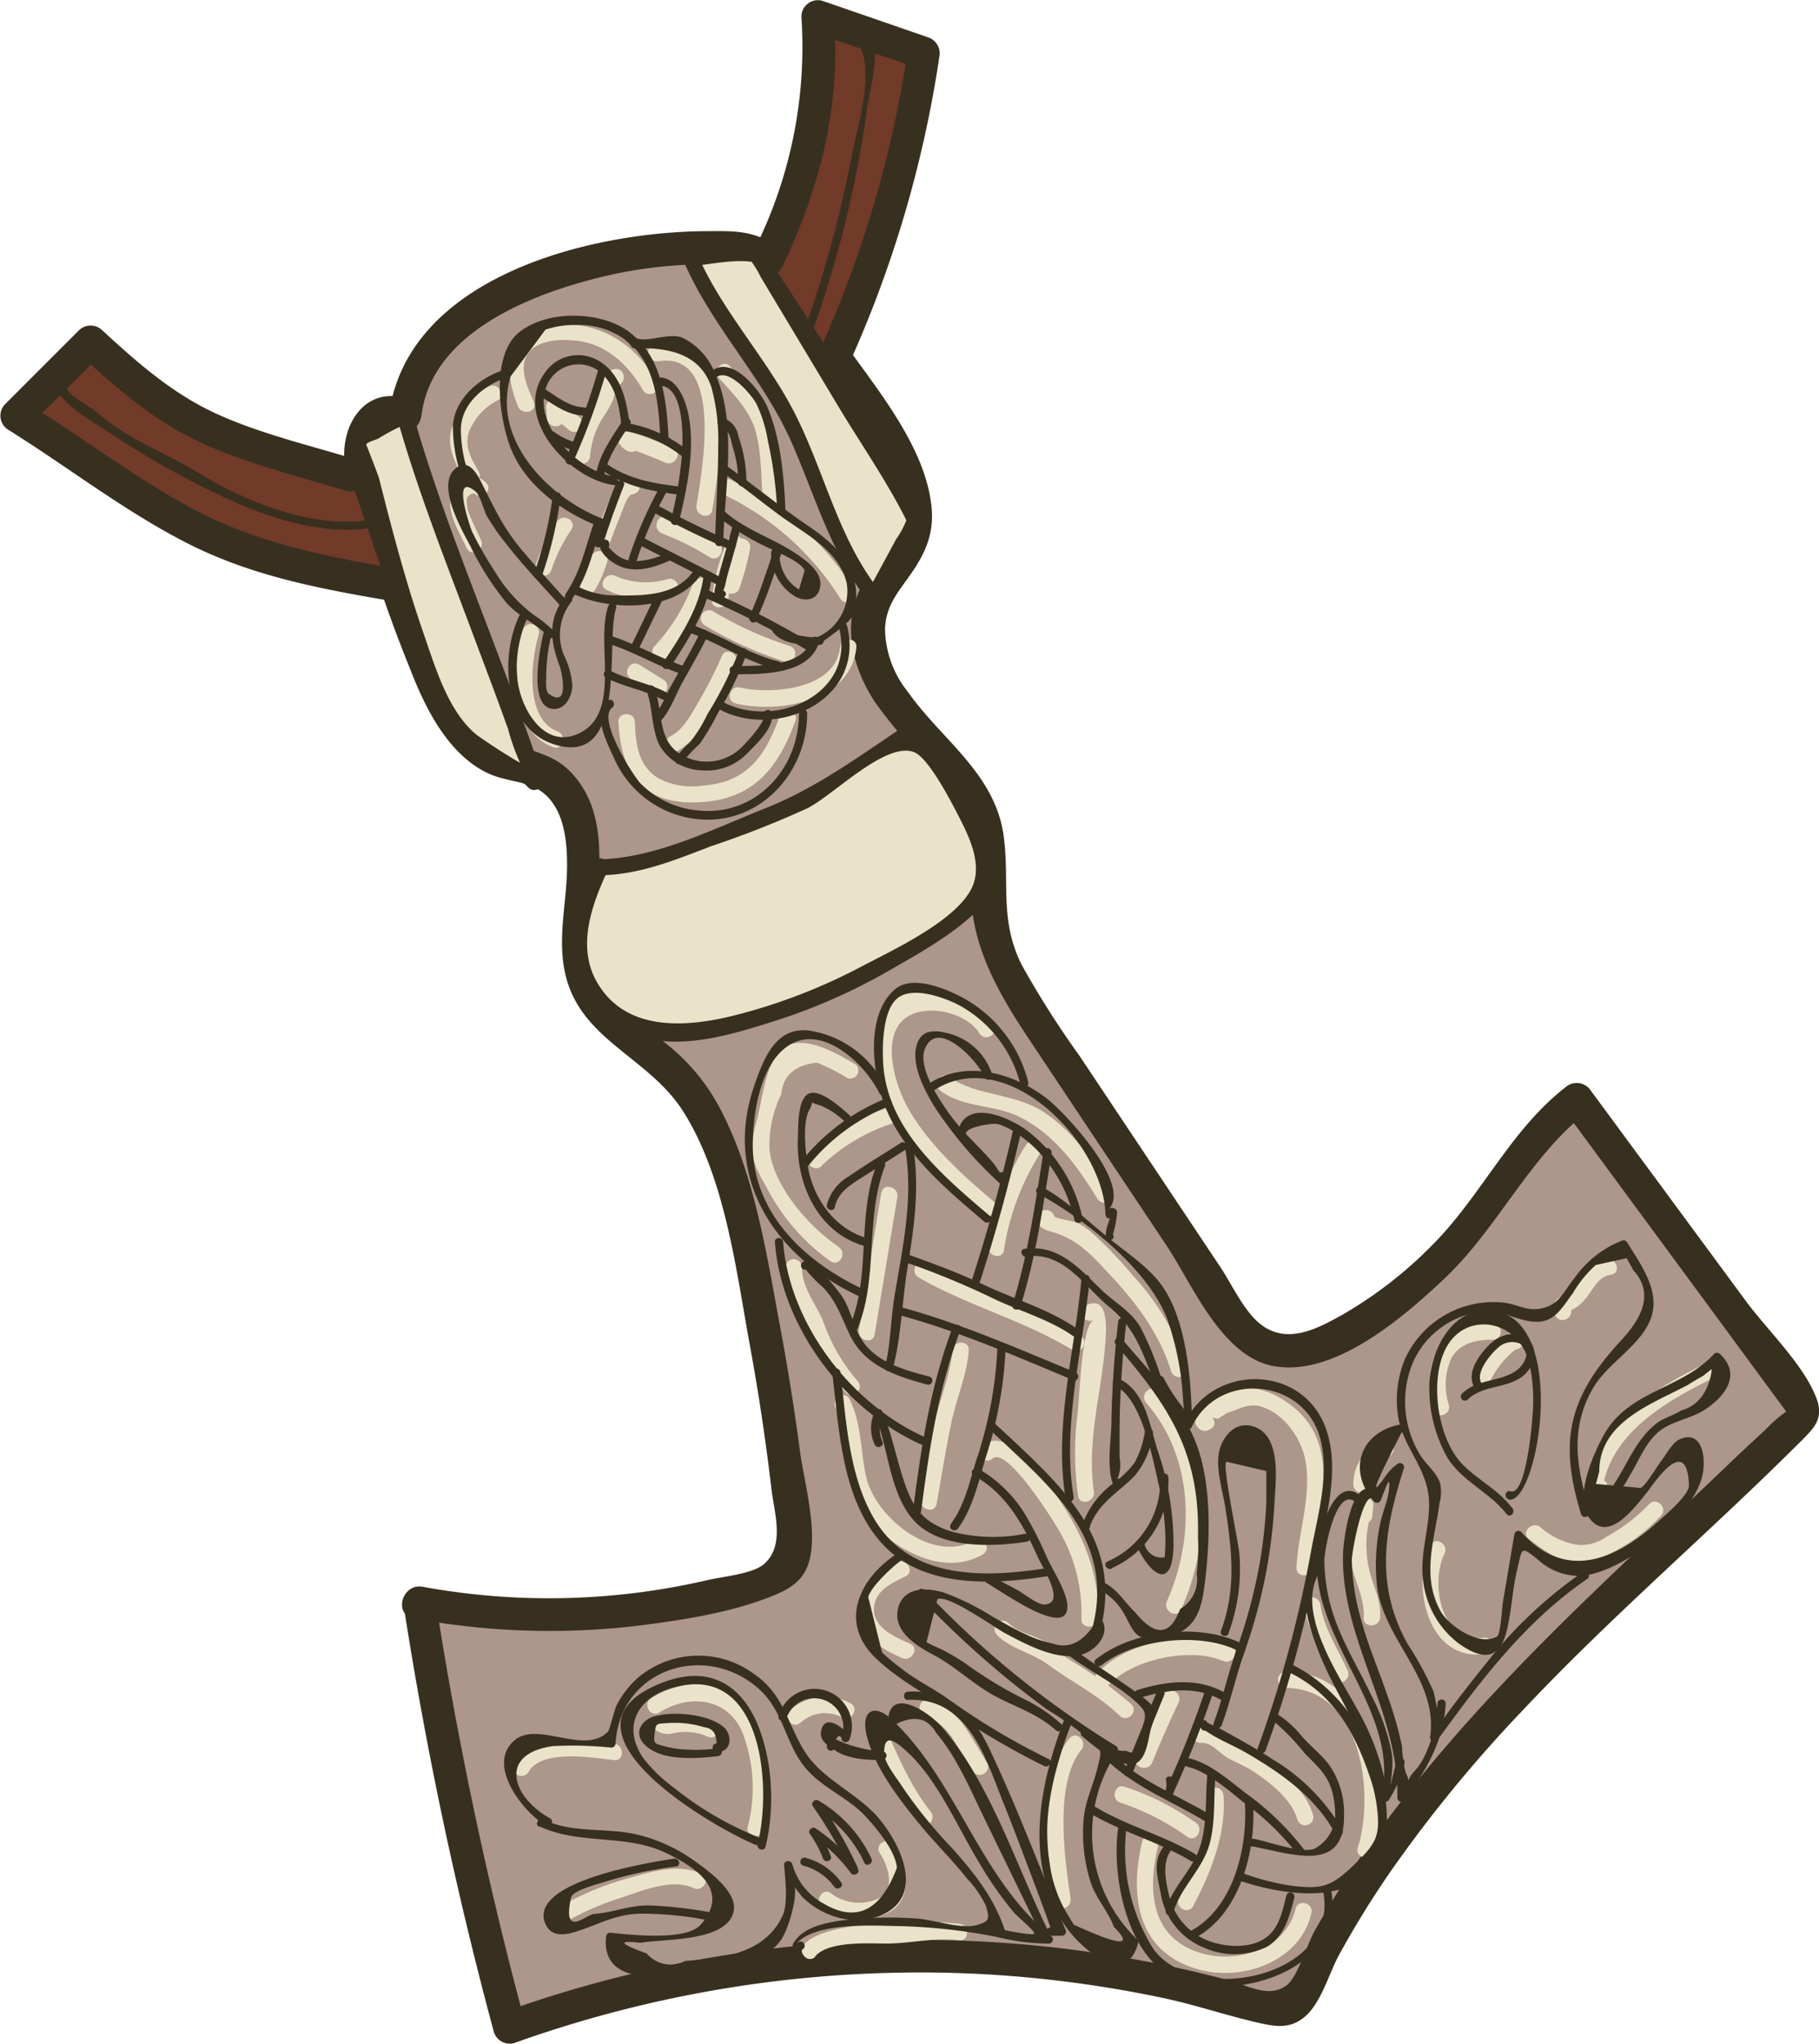 <svg xmlns="http://www.w3.org/2000/svg" viewBox="0 0 194.84 218.83"><defs><style>.cls-1{fill:#ad968a;}.cls-2{fill:#38301f;}.cls-3{fill:#eae3ca;}.cls-4{fill:#723a29;}</style></defs><title>silver</title><g id="Layer_2" data-name="Layer 2"><g id="thors_hammer" data-name="thors hammer"><path class="cls-1" d="M45,171.78a408.34,408.34,0,0,0,9.6,45.27,128.73,128.73,0,0,1,81-2.11,2.48,2.48,0,0,0,3.79-1.5c11.61-24.67,33.76-42.36,53.33-61.36a1.54,1.54,0,0,0,.59-1,1.6,1.6,0,0,0-.39-.88l-24-32.54c-4.19,3-6.74,7.67-9.83,11.78a49.3,49.3,0,0,1-15.13,13.25c-2.76,1.56-6.24,2.84-9,1.24a10.16,10.16,0,0,1-3.06-3.35l-20.51-30.74c-2.7-4-5.49-8.36-5.72-13.22-.11-2.36.39-4.74.07-7.08-.7-4.93-4.81-8.52-8.15-12.22s-6.22-9-4-13.45c1-2,3-3.49,3.89-5.56,1.77-4-.69-8.44-3.07-12.07L83.92,30.2a7.92,7.92,0,0,0-3-3.1,7.31,7.31,0,0,0-2.75-.52,50.23,50.23,0,0,0-22.46,4.14c-6,2.6-12,7.29-12.36,13.78-1.72-1.19-4.24.39-4.77,2.42S39.07,51,39.7,53c2.94,9.26,6.53,21.58,8.83,23.9,1.61,1.64,2.38,3.21,4.09,4.15,1.44.79,3.21.7,4.76,1.25,4.3,1.52,5.43,7.08,5.1,11.63s-1.34,9.51,1.07,13.38c1.86,3,5.31,4.52,7.93,6.87,4.43,4,6.25,10,7.66,15.8A241.75,241.75,0,0,1,85,165a3.2,3.2,0,0,1-2.69,4.18,75.54,75.54,0,0,1-37.48,2.41"/><path class="cls-2" d="M43.29,172.25a426,426,0,0,0,9.6,45.27,1.78,1.78,0,0,0,2.17,1.23,129.06,129.06,0,0,1,46.11-7.54,126.66,126.66,0,0,1,23.52,2.73c3.5.75,6.91,1.93,10.4,2.7,1.78.39,3.23.52,4.69-.73,1.76-1.5,2.58-4.66,3.68-6.66A101.54,101.54,0,0,1,149,200.3a146.94,146.94,0,0,1,14.15-17.23c9.41-10,19.88-18.92,29.6-28.61,1.55-1.54,2.63-2.54,1.84-4.69-1.33-3.62-5.31-7.38-7.61-10.51L170.42,116.8a1.81,1.81,0,0,0-2.77-.36c-5.89,4.58-9,11.63-14.24,16.87a44.93,44.93,0,0,1-9.63,7.46c-2.65,1.48-5.92,3.25-8.77,1-1.76-1.38-3.06-4.26-4.3-6.12L115.6,113a98.86,98.86,0,0,1-6.12-9.62c-2.51-4.93-1.27-9-2-14.07-1-6.59-6.69-10.17-10.26-15.27a11,11,0,0,1-2.42-6.69c.09-2.52,1.38-3.91,2.76-5.89,1.72-2.47,2.61-4.64,2.15-7.76-1-7.06-7.3-13.79-11.09-19.59-1.62-2.47-3.11-5.67-5.4-7.61s-5-1.76-7.64-1.75c-12.44.08-32,4.9-33.93,19.73l2.23-1.7c-5-1.81-7.8,3.29-6.82,7.63A153.8,153.8,0,0,0,44,71.8c1.59,4.1,4,8.89,8.12,10.92,2.67,1.31,5.36.59,7.23,3.47,1.19,1.84,1.39,4.34,1.39,6.46,0,3.58-.91,7.11-.37,10.69,1.18,7.91,8.93,9.54,12.81,15.66,4.52,7.14,5.66,17,7.16,25.15q1.39,7.59,2.29,15.26c.29,2.54,1.5,6.08-.82,8.07-1.22,1.05-4.51,1.33-6.08,1.71a75.14,75.14,0,0,1-30.46.7c-2.21-.4-3.17,3-.94,3.39a79.75,79.75,0,0,0,24.33.74c4.66-.6,9.7-1.38,14.09-3.15,2-.82,3.45-1.7,4-4,.77-3.43-.63-8.25-1.09-11.69q-.86-6.49-2.06-12.93c-1.48-7.89-2.75-16.64-6.6-23.8a21.71,21.71,0,0,0-5.79-6.82c-4.61-3.67-7.68-6-7.41-12.37.24-5.56,1.64-12.17-2.72-16.65-2.66-2.73-6.45-2.14-9.29-4.69-2.32-2.09-3.49-4.86-4.58-7.71-1.32-3.42-2.4-6.94-3.51-10.43-.62-2-1.22-3.94-1.85-5.9-.21-.67-3.48-9.39,1.07-7.73,1.2.43,2.1-.67,2.23-1.7C46.2,36.1,55.72,32,62.89,30.05a48.77,48.77,0,0,1,12.66-1.76c6.11,0,8.63,5.52,11.57,10,2.08,3.18,4.23,6.31,6.22,9.54,1.33,2.14,3.07,4.83,3,7.43s-2.06,4.35-3.41,6.39C90,66.05,91,71,93.73,75.19a57.22,57.22,0,0,0,5.71,6.73c3.34,3.78,4.69,7,4.52,12.06-.24,7.26,3.07,12.52,7,18.39q7,10.51,14,21c2.78,4.18,5.88,11.83,11.4,12.88,6.53,1.25,13.94-5.2,18.3-9.3,5.81-5.47,9.17-13.16,15.46-18l-2.76-.36,17.12,23.24,4.56,6.2,2.29,3.1a15,15,0,0,0-2.28,2c-2.84,2.58-5.58,5.28-8.38,7.9-11.86,11.11-23.81,22.29-33.34,35.53a107.27,107.27,0,0,0-6.54,10.22c-.75,1.33-1.81,4.94-3,5.8-1.9,1.38-4.15,0-6.11-.54a129.3,129.3,0,0,0-25.18-4.09,131.45,131.45,0,0,0-52.42,7.43l2.17,1.23a426.71,426.71,0,0,1-9.6-45.28c-.35-2.23-3.75-1.28-3.4.94Z"/><path class="cls-3" d="M60.14,206.05a29,29,0,0,1,6.51-2.9c2.09-.73,5.5-2.06,7.62-1,1,.49,1.91-1,.89-1.52-2.27-1.1-5.15-.32-7.47.36a31.69,31.69,0,0,0-8.43,3.57c-.94.62-.06,2.15.88,1.52Z"/><path class="cls-3" d="M56.62,189.71c1.41-2.47,6.86-1.52,9.16-1.26,1.12.13,1.11-1.63,0-1.76-3.11-.35-8.78-1.19-10.68,2.13a.88.88,0,0,0,1.52.89Z"/><path class="cls-3" d="M70.63,183.35c3.45-2.16,7.8-1.46,9.11,2.75a16.33,16.33,0,0,1,.37,9.41c-.34,1.09,1.36,1.55,1.7.47,1.18-3.75.83-10.06-1.81-13.21s-7-3-10.26-.94c-.95.6-.07,2.12.89,1.52Z"/><path class="cls-3" d="M70.08,185.1a2.18,2.18,0,0,0,2.07.47,5.89,5.89,0,0,1,3.63.36c1,.47,1.92-1.05.89-1.52a7.62,7.62,0,0,0-2.8-.75,7,7,0,0,0-1.44.07c-.22,0-.94.29-1.1.12-.81-.79-2.06.45-1.25,1.25Z"/><path class="cls-3" d="M85.77,184.43a3.86,3.86,0,0,1,4.43-.55c1,.53,1.89-1,.89-1.52a5.68,5.68,0,0,0-6.56.82c-.84.76.41,2,1.24,1.25Z"/><path class="cls-3" d="M88.11,204.22a6.6,6.6,0,0,0,7.48.29c2.25-1.6,1.47-5,.17-7-.62-.94-2.14-.06-1.52.89,1,1.53,1.76,4.19-.45,5A5,5,0,0,1,89,202.7c-.92-.67-1.8.86-.89,1.52Z"/><path class="cls-3" d="M87.35,209.43c1.44-1.65,5.86-1.34,7.59-1.34,2.64,0,5.12-.68,7.8-.36,1.12.13,1.11-1.63,0-1.76a19.78,19.78,0,0,0-4.55,0c-1.92.2-3.83-.08-5.72.13s-5.15.71-6.37,2.12c-.73.85.51,2.1,1.25,1.24Z"/><path class="cls-3" d="M94,184l-.47.37a.91.91,0,0,0-.32,1.2c.8,1.82,1.55,3.68,2.4,5.48a22.53,22.53,0,0,0,2.83,4.15c.7.89,1.93-.36,1.24-1.24-2.25-2.87-3.49-5.95-5-9.28l-.32,1.21.48-.37c.89-.68,0-2.21-.89-1.52Z"/><path class="cls-3" d="M99.09,183.78a5.61,5.61,0,0,1,3,2.44c.71,1.12,1.4,2.26,2.1,3.39.59,1,2.12.08,1.52-.89-.89-1.43-1.7-2.95-2.71-4.3a7.32,7.32,0,0,0-3.44-2.34c-1.06-.42-1.51,1.28-.47,1.7Z"/><path class="cls-3" d="M114.57,186.11c-3.55,4.37-2.38,12.47-1.6,17.62.17,1.12,1.86.64,1.7-.47-.64-4.23-1.76-12.33,1.15-15.91.71-.87-.53-2.12-1.25-1.24Z"/><path class="cls-3" d="M118.74,180.42c2.6-2.82,8.82-4.08,12.26-2.59,1,.45,1.93-1.07.89-1.52-4.3-1.86-11.15-.65-14.39,2.87-.77.83.47,2.07,1.24,1.24Z"/><path class="cls-3" d="M137.78,180.72c8.07.12,9.5,11.26,7.66,17.1-.34,1.09,1.36,1.55,1.7.47,2.22-7.08-.13-19.19-9.36-19.33a.88.88,0,0,0,0,1.76Z"/><path class="cls-3" d="M129.28,192.19c.31,3.75-1.29,7.72-3,11-.53,1,1,1.89,1.52.89,1.87-3.53,3.59-7.79,3.25-11.86-.09-1.12-1.86-1.13-1.76,0Z"/><path class="cls-3" d="M128.71,186.6c1-.06,1.91,1.07,2.69,1.55s1.94.9,2.84,1.5c1.83,1.23,4.12,3,4.74,5.2a.88.88,0,0,0,1.69-.47c-.72-2.54-2.93-4.32-5-5.84-1.4-1-3-1.68-4.43-2.69a3.64,3.64,0,0,0-2.55-1c-1.12.08-1.13,1.84,0,1.76Z"/><path class="cls-3" d="M122.35,197.14c-1.38,5.76-.6,11.83,5.94,13.7,4.78,1.37,11-.83,12.18-6,.26-1.1-1.44-1.57-1.7-.47-1,4.26-6.14,5.87-10,4.78-5.58-1.59-5.86-6.76-4.72-11.54.27-1.1-1.43-1.57-1.69-.47Z"/><path class="cls-3" d="M120,193a27,27,0,0,1,7.19,3.67c.93.66,1.81-.86.89-1.52a28.54,28.54,0,0,0-7.61-3.85c-1.08-.36-1.54,1.34-.47,1.7Z"/><path class="cls-3" d="M123.42,188.7q1.31-3.25,2.82-6.4c.49-1-1-1.91-1.52-.89-1.07,2.24-2.07,4.52-3,6.82-.42,1.05,1.28,1.51,1.7.47Z"/><path class="cls-3" d="M106.79,175.05c1.51,1.53,3.76,1.91,5.48,3.18,2.54,1.87,5.39,3.26,7.66,5.47.81.8,2.06-.45,1.24-1.24a43.79,43.79,0,0,0-6.57-4.73c-.94-.63-1.8-1.41-2.77-2-1.24-.74-2.75-.89-3.79-1.94a.88.88,0,0,0-1.25,1.24Z"/><path class="cls-3" d="M128.7,151.5l1.76.41,1-.65c1.2-.31,2.22-1.1,3.66-.65,2.54.79,4.38,3.57,4.75,6,.58,3.72-.81,7.48-1,11.21-.06,1.13,1.7,1.12,1.76,0,.3-5.55,3.21-12.52-1.78-16.9-3.41-3-7.85-3.48-10.7.82a.88.88,0,0,0,.13,1.06l.14.15a.92.92,0,0,0,1.07.14l.15-.08c1-.48.13-2-.89-1.52Z"/><path class="cls-3" d="M147,162.32l.1-1.11c.09-1-1.43-1.12-1.73-.23a13.08,13.08,0,0,0-.72,5.85c.24,2.18,1.57,4.16,1.42,6.35-.08,1.13,1.68,1.13,1.76,0,.12-1.83-.71-3.25-1.14-5a11.56,11.56,0,0,1,.38-6.76l-1.73-.23-.1,1.11c-.09,1.12,1.67,1.12,1.76,0Z"/><path class="cls-3" d="M139.68,171.85c.37,2.76,2,5.36,3.15,7.87.47,1,2,.13,1.52-.89-1-2.16-2.59-4.61-2.91-7-.15-1.11-1.91-1.13-1.76,0Z"/><path class="cls-3" d="M148.21,154.27a4.91,4.91,0,0,0-3.25,4.67.88.88,0,0,0,1.76,0,3.1,3.1,0,0,1,2-3c1-.4.59-2.1-.47-1.7Z"/><path class="cls-3" d="M159.88,141.74c-2.2,0-4.4.5-5.69,2.43s-1.2,4.48-.69,6.74c.25,1.1,1.95.64,1.7-.47a7,7,0,0,1,.25-5c.93-1.67,2.68-2,4.43-2a.88.88,0,0,0,0-1.76Z"/><path class="cls-3" d="M162.3,144.48a.88.88,0,0,0,0-1.76.88.88,0,0,0,0,1.76Z"/><path class="cls-3" d="M161.69,142.83a11.53,11.53,0,0,0-3.52,4c-.52,1,1,1.9,1.52.89a9.74,9.74,0,0,1,2.89-3.42c.91-.66,0-2.19-.89-1.52Z"/><path class="cls-3" d="M168.06,139.85c0,.38.13.5.33.37a2.75,2.75,0,0,0,.38-.2,2.86,2.86,0,0,0,.41-.3,6.15,6.15,0,0,0,1-1.13c.64-.88,1.17-1.94,2.35-2.1s.64-1.85-.47-1.7c-1.85.25-2.53,2-3.63,3.19-.52.59-1.39.73-1.83,1.37a1.33,1.33,0,0,0,.19,1.75c.83.76,2.07-.48,1.24-1.25Z"/><path class="cls-3" d="M153.21,165.47c-2.07,4.18-.34,12.37,5.71,11.63,1.11-.14,1.12-1.9,0-1.76-4.66.57-5.73-5.89-4.19-9,.5-1-1-1.91-1.52-.89Z"/><path class="cls-3" d="M171.57,158.45l-.54-.1.62,1.09c.85-5.84,6.46-9.19,11.33-11.63,1-.5.12-2-.89-1.52-5.27,2.64-11.22,6.38-12.14,12.68a.9.9,0,0,0,.61,1.08l.54.09c1.11.2,1.58-1.5.47-1.69Z"/><path class="cls-3" d="M163.75,164.75c1.89,1.51,4.28,3.16,6.77,2.41a18.43,18.43,0,0,0,7.39-4.88c.79-.81-.45-2.06-1.25-1.25a18.8,18.8,0,0,1-4.66,3.55,4.44,4.44,0,0,1-3.38.76,7.9,7.9,0,0,1-3.62-1.83c-.88-.7-2.13.54-1.25,1.24Z"/><path class="cls-3" d="M96.11,167.26c-2.06,1-4.29,2.55-4.26,5.11,0,2.71,2.59,4.19,4.76,5.15,1,.45,1.93-1.06.89-1.52-1.53-.68-3.84-1.62-3.89-3.63s1.94-2.9,3.39-3.59c1-.48.13-2-.89-1.52Z"/><path class="cls-3" d="M106.31,156.18c1.43-1.42,6.34,6.35,6.85,7.24a17.41,17.41,0,0,1,2.67,9.89c-.06,1.13,1.7,1.13,1.76,0,.29-5.48-2.23-10.31-5.45-14.59-1.26-1.68-4.69-6.16-7.07-3.78a.88.88,0,0,0,1.24,1.24Z"/><path class="cls-3" d="M117.14,141.32c-1.31.68-1.49,8.13-1.73,10.15a32.83,32.83,0,0,0,.07,8.69c.16,1.12,1.85.65,1.69-.46-.87-6,1.17-11.54,1.3-17.45,0-1.5-.31-3.43-2.22-2.45-1,.53-.12,2,.89,1.52Z"/><path class="cls-3" d="M122.77,150.2c5.12,5.81,5.27,14.45,2.22,21.25-.46,1,1.05,1.92,1.52.89,3.39-7.57,3.19-16.93-2.5-23.38-.75-.85-2,.4-1.24,1.24Z"/><path class="cls-3" d="M89.49,150.7c2.13,4.41.51,9.49,4.51,13.06,3,2.69,7.42,4.85,11.26,2.68a.88.88,0,0,0-.89-1.52c-4.52,2.56-10.69-2.56-11.61-6.87-.61-2.83-.46-5.56-1.75-8.24-.49-1-2-.13-1.52.89Z"/><path class="cls-3" d="M111.44,129.78l-.12.11a.89.89,0,0,0-.13,1.06c.48.85,1.24.81,2.14,1.15,2.36.89,3.71,2.4,5.37,4.18,2.93,3.12,5.5,6.44,6.76,10.58a.88.88,0,0,0,1.69-.47,26.53,26.53,0,0,0-5.82-9.84,44.24,44.24,0,0,0-4.17-4.38,8.8,8.8,0,0,0-1.68-1.22c-.51-.26-2.51-.42-2.77-.89l-.14,1.07.11-.1c.85-.76-.4-2-1.24-1.25Z"/><path class="cls-3" d="M100.33,161c.54-3,1-6.09,1.66-9.08.57-2.48,1.58-4.78,1.78-7.33.08-1.13-1.68-1.13-1.76,0-.21,2.72-1.41,5.28-1.94,7.95s-1,5.33-1.43,8c-.2,1.11,1.49,1.58,1.69.47Z"/><path class="cls-3" d="M107.53,133.84a27.25,27.25,0,0,1,3.85-10.31c.61-1-.91-1.85-1.52-.89a28.34,28.34,0,0,0-4,10.73c-.18,1.11,1.52,1.58,1.69.47Z"/><path class="cls-3" d="M100.77,116.82c2.67,1.89,5.66,1.36,8.53,2.81,3.69,1.85,6.14,5.29,8.25,8.71.59,1,2.12.08,1.52-.89-1.91-3.09-4-6.15-7.08-8.26-3.19-2.21-7.32-1.76-10.33-3.89-.93-.66-1.81.87-.89,1.52Z"/><path class="cls-3" d="M106.51,128.71c-3.45-2.92-7.18-6.27-9.37-10.29-1.15-2.11-2.39-6.14-1-8.49,1.7-2.86,7.19-1.85,8.77.7.6,1,2.12.08,1.52-.89-1.51-2.43-5.68-3.88-8.45-3.85-2.41,0-3.11,2-3.7,4.23-2.15,8.21,5.38,15.09,11,19.83.86.73,2.11-.51,1.24-1.24Z"/><path class="cls-3" d="M89.79,133.46c-3.11-2.09-6.92-6.41-7.36-10.31a12.4,12.4,0,0,1,1.26-6q.27-3,3.82-3.37a20.43,20.43,0,0,1,3.3,1.67A.88.88,0,0,0,91.7,114c-1.91-1.11-5.56-3.38-7.81-1.8-1.85,1.31-2.27,5.71-2.82,7.74-.88,3.23-.68,4.22,1,7.1a22.15,22.15,0,0,0,6.89,8c.94.63,1.82-.89.88-1.52Z"/><path class="cls-3" d="M88,124.82a19.74,19.74,0,0,1,7.53-4.52c1.07-.35.61-2-.47-1.69a21.67,21.67,0,0,0-8.3,5c-.82.78.43,2,1.24,1.24Z"/><path class="cls-3" d="M84.14,135.7c0,2.62,1.7,4.72,2.65,7.08a19.87,19.87,0,0,0,3.83,6.32c.77.84,2-.41,1.24-1.24a19.28,19.28,0,0,1-3.63-6.24c-.79-2-2.35-3.74-2.33-5.92a.88.88,0,0,0-1.76,0Z"/><path class="cls-3" d="M94.39,127.7,92,142.41c-.19,1.11,1.51,1.59,1.69.47l2.43-14.72c.18-1.1-1.52-1.58-1.7-.46Z"/><path class="cls-3" d="M98.38,136.76c5.27,3.06,11.25,4.58,16.46,7.76,1,.59,1.85-.93.88-1.52-5.2-3.18-11.18-4.7-16.45-7.76a.88.88,0,0,0-.89,1.52Z"/><path class="cls-3" d="M52.38,41.37a8.68,8.68,0,0,0-3.91,4.28c-.8,1.85.32,4.11,1.27,5.7a.88.88,0,0,0,1.52-.89c-.91-1.52-1.71-3.07-.79-4.74a6.31,6.31,0,0,1,2.79-2.83c1-.48.14-2-.88-1.52Z"/><path class="cls-3" d="M57.19,43.06c-.56-1.33-1.48-3.19-.92-4.67.83-2.2,4.27-2.15,6.06-1.82,3,.55,5.15,2.76,6.58,5.28A.88.88,0,0,0,70.43,41C68,36.64,64,34.26,58.93,34.76s-5,4.94-3.44,8.77c.43,1,2.13.58,1.7-.47Z"/><path class="cls-3" d="M60.38,44.81l-.09-1.17-1.5.62L60.9,46a.92.92,0,0,0,1.25,0,.89.89,0,0,0,0-1.25L60,43c-.53-.43-1.56-.21-1.5.63l.09,1.17c.09,1.12,1.85,1.13,1.76,0Z"/><path class="cls-3" d="M68.15,46.78l-.27-.2-1,1.29a43.56,43.56,0,0,1,4.37,1.66c1,.45,1.93-1.06.89-1.52a46.27,46.27,0,0,0-4.79-1.83.89.89,0,0,0-1,1.29,1.84,1.84,0,0,0,.91.83c1,.45,1.92-1.07.88-1.52Z"/><path class="cls-3" d="M65.74,39.54a1.72,1.72,0,0,0-1.18,1,31.41,31.41,0,0,1-1.27,2.94,10.9,10.9,0,0,0-1.84,5.34c-.06,1.13,1.7,1.13,1.76,0a9.12,9.12,0,0,1,1.6-4.46,11.36,11.36,0,0,0,.86-1.57c.09-.21.33-1.5.54-1.56,1.08-.33.62-2-.47-1.7Z"/><path class="cls-3" d="M70.52,38.67c7.15-1.09,4.62,12.06,4.08,15.45-.17,1.11,1.52,1.59,1.7.47.85-5.32,3.1-19-6.25-17.62-1.11.17-.64,1.87.47,1.7Z"/><path class="cls-3" d="M77,40.48c1.63,1.77,3.41,3.57,4,5.92s.54,5.14.72,7.6c.09,1.12,1.85,1.13,1.76,0-.2-2.77,0-6.12-.86-8.77-.77-2.24-2.84-4.3-4.41-6-.77-.83-2,.42-1.24,1.25Z"/><path class="cls-3" d="M77.34,52.87A30,30,0,0,1,90,64.07a.88.88,0,0,0,1.52-.89A31.66,31.66,0,0,0,78.23,51.35c-1-.5-1.91,1-.89,1.52Z"/><path class="cls-3" d="M78,57.73a21,21,0,0,0-1.75,6.46c-.12,1.12,1.64,1.11,1.76,0a18.34,18.34,0,0,1,1.51-5.58c.45-1-1.06-1.92-1.52-.88Z"/><path class="cls-3" d="M70.87,57.1A28.45,28.45,0,0,1,76,59.66c1,.6,1.85-.92.89-1.52a30.62,30.62,0,0,0-5.5-2.73c-1.06-.4-1.52,1.3-.47,1.69Z"/><path class="cls-3" d="M67.72,51.17c-1.32.13-1.85,1.07-2.36,2.2-.63,1.4-1.21,2.83-1.73,4.28-.39,1.06,1.31,1.52,1.7.46s.72-1.94,1.13-2.9c.21-.48.7-2.23,1.26-2.28,1.12-.12,1.13-1.88,0-1.76Z"/><path class="cls-3" d="M59.68,55.83a18.47,18.47,0,0,0-2.32,4.74c-.35,1.07,1.35,1.54,1.7.46a17.07,17.07,0,0,1,2.14-4.32c.64-.93-.88-1.82-1.52-.88Z"/><path class="cls-3" d="M52.29,52a2.11,2.11,0,0,0-3.79.44c-.93,2.07.65,4.43,1.5,6.26.49,1,2,.13,1.52-.89-.35-.75-.72-1.5-1.05-2.27a6.3,6.3,0,0,1-.4-1.1L50,53.81c-.09-.56.17-.88.79-1A.88.88,0,0,0,52.29,52Z"/><path class="cls-3" d="M56,67.48C54.84,71.37,54.6,78.26,59.25,80c1.06.4,1.52-1.3.46-1.7-3.55-1.34-2.83-7.63-2-10.37a.88.88,0,0,0-1.7-.47Z"/><path class="cls-3" d="M64.1,61l.55-.38-1.29-1a11.25,11.25,0,0,1-1.11,2.6.88.88,0,0,0,1.52.89,13.37,13.37,0,0,0,1.28-3,.89.89,0,0,0-1.29-1l-.55.38c-.93.63-.05,2.16.89,1.52Z"/><path class="cls-3" d="M67.59,72.69l2.59,1.6c1,.6,1.85-.92.88-1.52l-2.58-1.6c-1-.6-1.85.92-.89,1.52Z"/><path class="cls-3" d="M74.21,62.47a19.27,19.27,0,0,1-4.09,6.7c-.78.83.47,2.08,1.24,1.25a21.43,21.43,0,0,0,4.55-7.49c.38-1.06-1.32-1.52-1.7-.46Z"/><path class="cls-3" d="M75.46,66.94a40.44,40.44,0,0,0,8.64,3.9c1.08.35,1.55-1.35.47-1.69a38.37,38.37,0,0,1-8.23-3.73.88.88,0,0,0-.88,1.52Z"/><path class="cls-3" d="M65,63.18a10,10,0,0,0,7,.53A.88.88,0,0,0,71.5,62a8,8,0,0,1-5.61-.35c-1-.46-1.93,1.06-.89,1.52Z"/><path class="cls-3" d="M66.24,77.26c.25,5.34,2.45,8.78,8.19,8.65,6-.13,8.82-3.35,10.77-8.73.39-1.06-1.31-1.52-1.7-.46-1.49,4.11-3.36,7-8.13,7.38a7.72,7.72,0,0,1-4.87-.79c-2.18-1.35-2.39-3.67-2.5-6,0-1.13-1.81-1.14-1.76,0Z"/><path class="cls-3" d="M78.79,75.32c4.58,1.09,12.38-.18,12.94-6,.11-1.13-1.65-1.12-1.76,0-.44,4.54-7.47,5.06-10.71,4.29-1.1-.26-1.57,1.43-.47,1.69Z"/><path class="cls-3" d="M77.31,70.27A45.64,45.64,0,0,1,75,74.84c-.83,1.39-1.73,3.27-3.2,4-1,.53-.12,2,.88,1.52a9.48,9.48,0,0,0,3.17-3.59,43.12,43.12,0,0,0,3-5.66c.45-1-1.07-1.92-1.52-.89Z"/><path class="cls-3" d="M78.64,58.3a29.13,29.13,0,0,1-1.13,4.19c-.37,1.07,1.33,1.54,1.7.47a28.92,28.92,0,0,0,1.13-4.2c.21-1.1-1.48-1.58-1.7-.46Z"/><path class="cls-4" d="M82.3,27.63c4.27-8.73,6.13-16.17,5.3-25.86L99,5.66c-1.5,11.62-4.65,21.55-9.65,32.77"/><path class="cls-2" d="M83.82,28.52c4.1-8.62,6.2-17.17,5.54-26.75l-2.23,1.7L98.49,7.36,97.26,5.2a121.05,121.05,0,0,1-9.48,32.34c-.9,2.05,2.13,3.85,3,1.78a124.34,124.34,0,0,0,9.83-33.19A1.82,1.82,0,0,0,99.42,4L88.07.08a1.77,1.77,0,0,0-2.23,1.69,48.33,48.33,0,0,1-5.06,25c-1,2,2.06,3.83,3,1.78Z"/><path class="cls-4" d="M37.41,50.82c-14.63-4.52-17-4.36-27.75-14.22L1.75,44.5c4.46,2.66,8.91,6.17,13.36,8.82A76.47,76.47,0,0,0,23.8,58c5.57,2.41,11.61,3.46,17.59,4.49"/><path class="cls-2" d="M37.88,49.12c-5-1.52-10.2-2.73-14.93-4.93-4.57-2.13-8.35-5.46-12-8.83a1.79,1.79,0,0,0-2.49,0l-7.9,7.9A1.77,1.77,0,0,0,.86,46C7.28,50,13.21,54.65,19.94,58.1s13.73,4.82,21,6.08c2.21.38,3.16-3,.93-3.4-7.53-1.3-14.81-2.8-21.59-6.5C14.12,50.92,8.59,46.65,2.64,43L3,45.75l7.91-7.9H8.41c3.91,3.56,7.94,7.1,12.76,9.38,5,2.36,10.51,3.67,15.77,5.29,2.17.66,3.1-2.73.94-3.4Z"/><path class="cls-3" d="M64.32,92.83c2.93.19,5.78-.87,8.53-1.91l9.36-3.54a40.85,40.85,0,0,0,3.86-1.62,40.65,40.65,0,0,0,4.18-2.56l7-4.68c5.3,5.73,8.36,11.24,8.49,16.48a61,61,0,0,1-34.83,16C61,107.68,60.3,101.07,64.32,92.83Z"/><path class="cls-2" d="M64.32,93.71c4.23-.06,8-1.64,11.88-3.12a104.3,104.3,0,0,0,10.32-4.07c2.82-1.44,8.32-7.13,11.37-6,1.57.61,3.93,5.2,4.77,6.82,1.19,2.32,2.78,5.49,1.24,8.09-2,3.41-8.34,6.32-11.83,8.16a60.75,60.75,0,0,1-13.42,5.13c-5.24,1.31-11.72,1.77-14.76-3.66-2.12-3.79-.48-8.24,1.19-11.84.47-1-1-1.91-1.52-.88-2.13,4.59-3.84,10.15-.5,14.62,5.1,6.83,13,4.57,20,2.33A62.66,62.66,0,0,0,95.09,104c3.24-1.87,8.42-4.65,10.65-7.8,3.65-5.14-4.64-14.65-7.89-18.27a.86.86,0,0,0-1.06-.14C92,81,87.38,84.4,82,86.53S70.3,91.86,64.32,92A.88.88,0,0,0,64.32,93.71Z"/><path class="cls-3" d="M56.93,83.36c2.49,4-10.46-27.66-13.55-38.86l-4.77,2.42c3.34,13.49,6.76,26.28,11,31.91Z"/><path class="cls-2" d="M56.17,83.8a2,2,0,0,0,.6.66.88.88,0,0,0,1.06-.13c.78-.82-.21-2.63-.49-3.44-1.25-3.7-2.69-7.34-4.06-11C50.1,61.44,46.69,53,44.23,44.27a.89.89,0,0,0-1.3-.53l-4.76,2.42a.89.89,0,0,0-.4,1c2.35,9.5,4.44,19.58,8.86,28.38,2.28,4.52,5.65,6,9.86,8.59,1,.6,1.84-.92.88-1.52a61.46,61.46,0,0,1-6.3-3.92c-3.08-2.52-4.42-7.2-5.7-10.87-1.89-5.43-3.35-11-4.76-16.57-.1-.38-1.38-3.68-1.39-3.64.11-.32,1.18-.53,1.45-.74a20.24,20.24,0,0,1,3.15-1.6l-1.29-.53c2.16,7.66,5.11,15.1,7.89,22.54,1.35,3.59,2.71,7.17,4,10.77a23.57,23.57,0,0,0,1.38,3.83c.16.28.12.85.34,1.06,0,.16.1.32.14.48.08.68.54.51,1.38-.5C57.07,82,55.54,82.85,56.17,83.8Z"/><path class="cls-3" d="M93.6,63.89c-4.63-5.39-6.48-14.54-10-20.7-3-5.3-7.4-9.87-9.66-15.56l7-.53L98.09,55.63Z"/><path class="cls-2" d="M94.22,63.27C90,57.94,88.48,51.22,85.59,45.18c-3-6.37-8.09-11.49-10.92-18l-.76,1.32c2-.15,4.39-.72,6.42-.49,1.09.13-.69-.91.17,0a11.87,11.87,0,0,1,1,1.68l8.27,13.78c2.34,3.89,5,7.73,7.07,11.75.41.79.31.95.42,0A9.5,9.5,0,0,1,96,57.71l-3.11,5.74c-.54,1,1,1.88,1.52.89C95.51,62.21,99,58,99,55.63c0-2-3-5.32-4-7l-13.21-22a.89.89,0,0,0-.76-.43l-7,.53a.9.9,0,0,0-.76,1.33c3,6.93,8.46,12.37,11.51,19.29,2.58,5.86,4.27,12.05,8.31,17.14C93.68,65.4,94.92,64.15,94.22,63.27Z"/><path class="cls-2" d="M86.48,124.94a21.29,21.29,0,0,1,8.71-6.5c.52-.22.29-1.07-.23-.85a22,22,0,0,0-9.1,6.73c-.36.43.26,1.06.62.62Z"/><path class="cls-2" d="M89.42,129.26c.33-1.71,1.93-2.56,3.27-3.42l4.24-2.71c.48-.3,0-1.06-.44-.76-1.85,1.18-3.74,2.31-5.54,3.56A5,5,0,0,0,88.57,129c-.1.56.75.79.85.24Z"/><path class="cls-2" d="M106,130.17c-4.89-4.17-10.7-9-11.36-15.82-.18-2-.17-6.22,1.55-7.52s5.28.1,6.68.87a13.4,13.4,0,0,1,6.44,8.44.44.44,0,0,0,.84-.24,14.29,14.29,0,0,0-7.41-9.28c-2-1-5.27-2.23-7-.59-3.19,2.93-2.23,9.45-.76,12.85,2.12,4.92,6.48,8.53,10.45,11.92.43.36,1-.26.62-.63Z"/><path class="cls-2" d="M106.86,126.06c.59,0,.74-.11.44-.35s-.32-.37-.48-.57a6.28,6.28,0,0,0-.76-1c-1.37-1.55-2.89-2.89-4.13-4.56s-3.71-5.3-2.84-7.33c1.42-3.33,5.79,1.56,6.36,3.06.19.53,1,.3.84-.23a6.66,6.66,0,0,0-4.6-4.41c-1.39-.37-2.86-.53-3.42,1-1,2.58,1.56,6.61,3,8.52a42.11,42.11,0,0,0,5.77,6.46.46.46,0,0,0,.62,0l.07-.06a.42.42,0,0,0,.11-.43l-.11-.35c-.18-.54-1-.31-.85.23Z"/><path class="cls-2" d="M100,116.77c7.77-5.14,18.26,5.63,18.41,13.26a.44.44,0,0,0,.75.31c-.13.14-.24-.19-.46.67a3.73,3.73,0,0,0-.25,1.12c0,.16-.1.3,0,.48.33.46,1.09,0,.76-.44a11.22,11.22,0,0,0,.45-2.36.44.44,0,0,0-.22-.38l-.13-.05a.45.45,0,0,0-.53.06c2.48-2.64-4.72-10.36-6.71-11.87-3.51-2.69-8.62-4.15-12.54-1.56-.47.31,0,1.08.45.76Z"/><path class="cls-2" d="M103.49,121.29c.16-.64,2.78-1.08,3.42-.93a6.77,6.77,0,0,1,2,1,12.78,12.78,0,0,1,2.83,2.51,15.75,15.75,0,0,1,3.35,6.74c.13.55,1,.32.85-.23a16.06,16.06,0,0,0-6-9.39c-1.91-1.38-6.41-3.39-7.31.07a.44.44,0,0,0,.85.24Z"/><path class="cls-2" d="M105,137.14c1.67-5.18,3.1-10.4,4.31-15.7.13-.55-.72-.79-.84-.24-1.22,5.31-2.65,10.53-4.32,15.71-.17.54.67.77.85.23Z"/><path class="cls-2" d="M109.29,139.92c1.69-5.35,2.46-10.93,3.35-16.45.09-.55-.76-.79-.85-.23-.89,5.52-1.66,11.09-3.34,16.44-.17.54.68.77.84.24Z"/><path class="cls-2" d="M110,134.52c3.94-.55,6.22,3.29,8.84,5.43s3.42,4.54,4.59,7.49c.21.52,1.06.29.85-.24A33.86,33.86,0,0,0,122.1,142c-1-1.61-2.61-2.5-4-3.78-2.48-2.38-4.61-5-8.37-4.51-.56.08-.32.93.23.85Z"/><path class="cls-2" d="M111.24,127.82c5,2.73,11.89,8.17,13.86,13.61a31.34,31.34,0,0,1,1.63,8.52c.11,2,.77,1.66-.22.5a19,19,0,0,1-1.89-2.95.44.44,0,0,0-.76.44c1,1.65,2.09,3.18,3,4.82a.44.44,0,0,0,.82-.22c-.06-4.59-.53-11.22-3.3-15-1.37-1.88-3.67-3.41-5.47-4.86-2.33-1.87-4.64-4.15-7.27-5.59-.5-.27-.94.49-.44.76Z"/><path class="cls-2" d="M91.37,119.76c-.83-.78-3.37-3.2-4.68-2.69s-1.18,3.65-1.23,4.83c-.21,4.9,2.19,10.2,7.28,11.54a.44.44,0,0,0,.23-.85c-3.66-1-6-4.46-6.5-8.07-.21-1.5-.52-4.39.24-5.73.52-.93-.18-.82,1.16-.43a8,8,0,0,1,2.87,2c.41.39,1-.23.63-.62Z"/><path class="cls-2" d="M95,116.72a10.89,10.89,0,0,0-8.34-6.38c-3.58-.43-4.87,3-5.9,6-3.39,10,2.44,18.4,11.43,22.53.51.23,1-.53.44-.76-6.23-2.86-11.88-8-12-15.33,0-3.34.7-8.58,3.65-10.71,3.63-2.63,8.31,1.72,9.93,5,.25.51,1,.06.76-.44Z"/><path class="cls-2" d="M93.93,124.62c-2.23,5.68-.54,12-3,17.58-.23.51.53,1,.76.44,2.52-5.67.86-12,3.1-17.79.21-.52-.64-.75-.84-.23Z"/><path class="cls-2" d="M95.64,146.51c.89-3.34,1-7.34,1.57-10.81.73-4.46,1.34-8.74.54-13.24-.09-.56-.94-.32-.84.24,1,5.43-.21,10.74-1.1,16.1-.4,2.37-.41,5.2-1,7.48a.44.44,0,0,0,.85.23Z"/><path class="cls-2" d="M96.17,140.77c6.31,1.66,12.74,4.48,18.79,7,.52.22.75-.63.23-.84-6.06-2.5-12.45-5.31-18.79-7a.44.44,0,0,0-.23.85Z"/><path class="cls-2" d="M97.15,135.2a86.3,86.3,0,0,1,9,3.71c3,1.47,6.42,2.37,9.08,4.34.46.34.9-.43.45-.76-3-2.22-6.9-3.32-10.25-4.91-2.62-1.24-5.34-2.25-8.06-3.23-.54-.19-.77.66-.24.85Z"/><path class="cls-2" d="M115,160.25c-1.28-7.55,1-15.79,1.72-23.32.05-.57-.83-.56-.88,0-.7,7.68-3,15.86-1.69,23.55.09.56.94.32.85-.23Z"/><path class="cls-2" d="M119.37,159a4.2,4.2,0,0,0,.55-3V154.7c0-1.54,0-3.08.07-4.63.1-2.86.34-5.71.66-8.56.06-.57-.82-.56-.88,0-.39,3.5-.65,7-.72,10.55,0,2-.6,5.24.27,7.09a.44.44,0,0,0,.6.16l.11-.07a.45.45,0,0,0,.16-.6l-.05-.09c-.27-.5-1-.06-.76.44Z"/><path class="cls-2" d="M98.66,161.82c.89-6.79,1.81-13,4.22-19.46.2-.53-.65-.76-.85-.23-2.45,6.56-3.35,12.81-4.25,19.69-.07.56.81.55.88,0Z"/><path class="cls-2" d="M102.35,162.42c-.18.26-.35.52-.51.79-.29.5.43.89.76.45,1.61-2.17,2.23-5.09,3-7.66a43.63,43.63,0,0,0,2.11-11.59.44.44,0,0,0-.88,0,43.63,43.63,0,0,1-2.25,11.91c-.71,2.32-1.29,4.93-2.75,6.89l.76.45c.16-.27.33-.54.51-.79.31-.48-.45-.92-.76-.45Z"/><path class="cls-2" d="M86.29,135.91a15.81,15.81,0,0,0,1.83,1.89c1.45,1.46,2,3.22,2.88,5.06,1.55,3.35,5,4.49,8.31,5.38a.44.44,0,0,0,.24-.85c-2.25-.6-4.76-1.25-6.45-2.95s-1.75-4-3-5.77c-.49-.68-3-3.95-4-3.6-.53.17-.31,1,.24.84Z"/><path class="cls-2" d="M83,133c.7,9.1,7.46,18.07,15.83,21.73.52.22,1-.54.45-.76-8.06-3.52-14.73-12.19-15.4-21,0-.56-.92-.56-.88,0Z"/><path class="cls-2" d="M106,153.05c6.61,6.24,14,12,10.73,22.2-.17.54.68.77.85.24,3.31-10.49-4-16.52-11-23.07-.41-.39-1,.24-.62.63Z"/><path class="cls-2" d="M104.33,158c3.43,1.89,5.27,5.24,6.82,8.69.54,1.19,3.07,5,.72,5.1-.7.05-2.28-1.22-2.85-1.53l-2.86-1.52c-.5-.27-.94.49-.44.76,1.36.72,8.91,6.25,8.6,2.3-.12-1.53-1.6-3.74-2.23-5.16a40.19,40.19,0,0,0-1.93-3.89,14.24,14.24,0,0,0-5.38-5.51c-.5-.27-1,.49-.45.76Z"/><path class="cls-2" d="M94.5,154.3a3.69,3.69,0,0,1,0-2.77h-.76C95.18,155,95.25,160,98,162.91s8.34,2.74,12,2.15c.55-.09.32-.93-.24-.84a17.36,17.36,0,0,1-8-.29c-2.82-.94-3.92-2.42-4.83-5.05s-1.36-5.28-2.44-7.79a.44.44,0,0,0-.76,0,4.11,4.11,0,0,0,0,3.65c.33.46,1.09,0,.76-.44Z"/><path class="cls-2" d="M89.14,146.9c.73,6.09,1,13.61,5.35,18.38s11.78,4.42,17.7,3.48c.56-.08.32-.93-.23-.84-6.42,1-14.24,1.24-18.14-5-2.89-4.64-3.17-10.73-3.8-16-.07-.55-1-.56-.88,0Z"/><path class="cls-2" d="M116.72,163.45c1-2.59,2.93-3.55,4.77-5.38a8.74,8.74,0,0,0,2-4.6c.11-.56-.74-.79-.85-.24a10,10,0,0,1-1.11,3.37A10.6,10.6,0,0,1,119,159a9.67,9.67,0,0,0-3.08,4.27c-.2.53.65.76.85.23Z"/><path class="cls-2" d="M119.08,167.9a10.2,10.2,0,0,0,6.07-9.72c0-.56-.9-.56-.88,0a9.35,9.35,0,0,1-5.64,9c-.52.23-.07,1,.45.76Z"/><path class="cls-2" d="M119.47,148.4c2.82,1.31,4,7.75,4.65,10.59a28.68,28.68,0,0,1,.71,5.54c0,.74,0,1.47-.08,2.21a1.87,1.87,0,0,1-2.17-1.51c-.26-.51-1-.06-.76.44,1.7,3.38,3.73,4.27,3.88,0A31.17,31.17,0,0,0,124,155.29c-.84-2.67-1.35-6.36-4.11-7.65-.51-.23-1,.52-.44.76Z"/><path class="cls-2" d="M118.1,170.4c3.72,2.27,2.11,5.74,6.26,5,3.27-.56,4.21-2.32,4.62-5.36.63-4.68.88-10.73-.76-15.23s-5.1-8-8.08-11.48c-.37-.42-1,.2-.62.63,5.67,6.56,9,11.53,8.8,20.54a23.77,23.77,0,0,1-.14,4,3.68,3.68,0,0,1-1.77,3.77q-1.6,4.33-4.84.33c-1.18-1.13-1.54-2-3-3-.49-.3-.93.47-.45.76Z"/><path class="cls-2" d="M117.28,173.84c-1.31,2-2.8,2.72-4.48,2.14a12.33,12.33,0,0,1-2.93-1c-1.2-.54-2.34-1.21-3.49-1.85a27.63,27.63,0,0,0-5.28-2.62c-1.79-.53-4.24-.66-4.88,1.6-.69,2.45,1.88,4.07,3.63,5,2.33,1.2,4.14,3,6.39,4.29s4.73,1.95,6.86,3.85c.42.38,1.05-.24.62-.62a16.75,16.75,0,0,0-4-2.7,44.23,44.23,0,0,1-6.21-3.76,21.05,21.05,0,0,0-2.67-1.58c-.54-.24-1.07-.49-1.6-.76l1.17-4.61c1.17-.53,6.13,3.05,7.26,3.65,2.25,1.19,5.88,3.19,8.51,2.17,1.4-.54,2.7-2.19,1.86-3.58-.3-.48-1.06,0-.76.44Z"/><path class="cls-2" d="M131.58,174.89a19.89,19.89,0,0,0,1.18-8.45c-.09-1.32-1.9-9.68-1.39-9.94l4.27,1c0,1.11,0,2.22,0,3.33a52.49,52.49,0,0,1-.7,6.5,58,58,0,0,1-2.61,9.63c-.19.54.66.77.85.24a56.26,56.26,0,0,0,3.34-16.37c.11-2.24.77-7-2.14-8.06-1.77-.64-3.1.59-3.66,2.17-.67,1.91.25,4.64.54,6.53.7,4.59,1.18,8.67-.48,13.15-.19.53.66.76.85.23Z"/><path class="cls-2" d="M127.66,152.76c2.84-6,12-5.25,13.75,1.24,1,3.78-.18,7.94-.9,11.65a129.25,129.25,0,0,1-5.8,21.54c-.2.53.65.75.85.23a126.48,126.48,0,0,0,5.62-20.62c.87-4.41,2.5-9.9.67-14.29-2.72-6.49-12-6.37-14.95-.19-.24.51.52,1,.76.44Z"/><path class="cls-2" d="M96.06,166.36c-4.2,2.77-6.16,7.45-2.25,11.18,2.28,2.18,5,3.62,7.63,5.37a76.41,76.41,0,0,0,10.41,6.17c.51.24,1-.52.45-.76a74.58,74.58,0,0,1-10.92-6.54c-1.66-1.15-3.45-2-5-3.27-.66-.5-1.29-1-1.9-1.59L93,171c.3-1.21,2.93-3.54,3.51-3.92s0-1.08-.44-.76Z"/><path class="cls-2" d="M114,184.07c-2.64,7-4.3,15.08-.1,21.82,1.48,2.38,6.67,7.22,8,2.17a.46.46,0,0,0-.12-.43,15.69,15.69,0,0,1-2.1-20.1.43.43,0,0,0-.16-.6A100.51,100.51,0,0,1,99,170.24c-.38-.41-1,.21-.62.62A100.48,100.48,0,0,0,112.11,183a41.18,41.18,0,0,1,4.5,3.16c1.48,1.43,1.45,1.07.92,3.22-.46,1.86-1.27,3.38-1.45,5.33a17.32,17.32,0,0,0,.71,6.71c.56,1.79,1.91,3.21,2.53,4.9q3.21,3.19-4.3-.25l-.75-1.22a14.16,14.16,0,0,1-1.83-5.31c-.9-5.24.56-10.38,2.39-15.22.2-.53-.65-.76-.84-.24Z"/><path class="cls-2" d="M115.85,185.83c1.12.94,4,3.5,5.69,3,1.31-.41,1.44-2.76,1.77-3.84.55-1.82.55-2.21-1-3.35-2.45-1.84-5.1-3.39-7.53-5.26-.44-.35-.88.42-.44.76,2.38,1.83,5.36,3.2,7.53,5.26.91.86.9,1.24.56,2.36a7.81,7.81,0,0,1-.59,2c0,.86-.39,1.1-1.22.69A2.27,2.27,0,0,1,119,187a11.46,11.46,0,0,1-2.5-1.75c-.43-.36-1,.26-.62.62Z"/><path class="cls-2" d="M118,178.28c3.55-2.81,10.4-3.52,14.34-1.66.5.24.95-.52.44-.76-4.46-2.11-11.51-1.29-15.4,1.8-.45.35.18,1,.62.62Z"/><path class="cls-2" d="M122.07,181.8c2.81-.9,6-1.33,8.64.16.49.27.94-.49.44-.76-2.9-1.61-6.27-1.22-9.32-.25-.54.17-.31,1,.24.85Z"/><path class="cls-2" d="M121.27,189.9l3.42-8.39c.22-.52-.63-.75-.84-.23l-3.43,8.38c-.21.53.64.75.85.24Z"/><path class="cls-2" d="M124.9,190.64a2.17,2.17,0,0,1-.13,1.28l.69.53a113.28,113.28,0,0,0,4.44-11.11c.19-.54-.66-.77-.85-.24A112.63,112.63,0,0,1,124.7,192c-.2.42.35.94.69.53a2.23,2.23,0,0,0,.39-1.9c-.07-.56-1-.57-.88,0Z"/><path class="cls-2" d="M127.06,189.13c2.22.48,4.46,2.5,6.18,3.87a27.78,27.78,0,0,1,5.63,5.41c.32.46,1.08,0,.76-.45a29.86,29.86,0,0,0-6.23-6c-1.76-1.36-3.87-3.23-6.11-3.72-.55-.12-.79.73-.23.85Z"/><path class="cls-2" d="M128.55,184.85c.3.64.36.3.73.55,1.2.84,2.94,1.52,4.28,2.31,3.75,2.19,7.38,4.74,9.48,8.65.27.5,1,.06.76-.44a21.33,21.33,0,0,0-7.54-7.59c-1.7-1.11-3.48-2.09-5.25-3.07-.53-.29-1.06-.52-1.59-.77s.06.27-.11-.08c-.24-.51-1-.07-.76.44Z"/><path class="cls-2" d="M125.69,204.73c.81-2.73,3.15-4.59,3.89-7.38.63-2.38.4-4.91.62-7.33.05-.57-.83-.56-.88,0-.25,2.77.06,5.67-1,8.29-.92,2.22-2.77,3.85-3.46,6.19a.44.44,0,0,0,.85.23Z"/><path class="cls-2" d="M127.74,207.63c5.07-2.5,6.8-9.42,6.49-14.57,0-.56-.92-.57-.88,0,.3,4.84-1.26,11.45-6.06,13.81-.5.25-.06,1,.45.76Z"/><path class="cls-2" d="M120.24,188l-.94.11c-.34,0-.62.47-.31.75,3,2.68,6.88,4.18,10.27,6.24.48.3.92-.47.44-.76-3.32-2-7.18-3.48-10.09-6.1l-.31.75.94-.11c.56-.07.56-.95,0-.88Z"/><path class="cls-2" d="M116.86,194.2c3.39,2,7.3,3,10.69,5.05.48.3.93-.46.44-.76-3.38-2-7.3-3-10.69-5.05a.44.44,0,0,0-.44.76Z"/><path class="cls-2" d="M134.16,197.69c4.21.78,9.83,2.93,9.8-3.22a9,9,0,0,0-1.69-5.65c-.9-1.12-2.06-2-3-3.13a11.2,11.2,0,0,0-2.2-2c-.46-.33-.9.43-.45.76a23.85,23.85,0,0,1,3.11,3.25c1.32,1.36,2.52,2.32,3,4.26a10.45,10.45,0,0,1,.29,2.55,4.18,4.18,0,0,1-2.27,3.45c-1.45.49-4.93-.8-6.42-1.08-.55-.1-.79.74-.23.85Z"/><path class="cls-2" d="M133,201.43c6.09,2,15.16,2.72,15.54-6,.29-6.68-4.13-14.32-10.12-17.19-.51-.24-1,.52-.44.76,4.63,2.22,7,6.16,8.62,10.87a16.4,16.4,0,0,1,.87,3.46c.41,3.2,0,4-2.43,6.33s-3.4,2.65-6.71,2.24a26.41,26.41,0,0,1-5.09-1.3c-.54-.17-.77.68-.24.85Z"/><path class="cls-2" d="M130.85,184.73c1-2.68,1.57-5.48,2.56-8.16.19-.53-.66-.76-.85-.24-1,2.68-1.57,5.49-2.56,8.16-.2.54.65.77.85.24Z"/><path class="cls-2" d="M119.83,195.31c-.9,5.18.81,14.51,6.37,16.64,6.36,2.42,17.88-1.09,16.4-9.49-.09-.56-.94-.32-.84.23,1.6,9.15-14,12.14-18.29,5.87a19.82,19.82,0,0,1-2.79-13c.1-.55-.75-.79-.85-.23Z"/><path class="cls-2" d="M125,197.29c-1.63,1.73-1.08,3.33-.67,5.43a7.55,7.55,0,0,0,4.68,5.83,8,8,0,0,0,6.63-.08c1.94-1.07,2.49-3.31,3-5.3a.44.44,0,0,0-.85-.23c-.36,1.43-.7,3.18-1.84,4.23-1.5,1.39-4,1.37-5.89.83a6.82,6.82,0,0,1-4.74-4.7c-.43-1.68-1-4.05.3-5.39.39-.41-.23-1-.62-.62Z"/><path class="cls-2" d="M57.87,195.58c4.33,2,9.2.71,13.6,2.87,3.06,1.51,6.83,3.91,3.58,7.62-1.54,1.76-7.41,1.09-9.7.86-.25,0-.42.23-.44.44-.63,6.74,10,3.55,13.32,3,2.15-.32,4.06-.81,5.41-2.64.86-1.18,2.48-6.36.79-6.85-.35-.1,1.56,2.27,1.44,2.15a8.43,8.43,0,0,0,3.07,2,7.44,7.44,0,0,0,5,.21c5.18-1.83,2.84-7.3.31-10.42-2.2-2.71-6.05-4.23-7.92-7.09-2.06-3.15-2.23-6.18-5.54-8.49a10.06,10.06,0,0,0-12.28.24A9.85,9.85,0,0,0,66,182.69c-.12.23-.74,2.56-.85,2.68-2.46,2.62-7.5-1.13-10,.93-3.2,2.65,1,7.84,3.32,9.14.49.27.94-.49.44-.76-4.11-2.29-5.56-6.91.31-7.73a41.15,41.15,0,0,1,6.27.16.44.44,0,0,0,.44-.44c.51-8,9.64-10.95,15.37-5.83,2.71,2.43,2.81,6,5.11,8.6,1.74,2,4.36,3,6.19,4.92,1.14,1.2,3.31,3.74,3.47,5.61-1.71,4.6-4.32,5.89-7.8,3.87a6.91,6.91,0,0,1-3.41-4.27c-.15-.44-.9-.41-.87.12.11,1.48.44,4.06-.15,5.38-1.48,3.28-4.85,4.33-8,4.63-.79.08-1.65.22-2.43.24a3.36,3.36,0,0,1-4.14-.79q-4.4-1.58-.69-1.14c2.4-.44,9.29-.06,10-3.35.47-2.11-2.78-4.4-4.12-5.37a17.51,17.51,0,0,0-5.67-2.73c-3.49-1-7.2-.15-10.59-1.74-.5-.24-1,.51-.44.76Z"/><path class="cls-2" d="M81.18,196.68a35.35,35.35,0,0,1-9-5.28,16.15,16.15,0,0,1-3.3-3.2c-2.28-3.4-.5-6.28,2.7-7.35,10-3.35,11.18,10.18,9.57,16.63-.13.55.72.78.85.23,2-7.87-.74-22.32-11.89-17.2-11,5,6,15,10.8,17,.53.22.75-.63.24-.84Z"/><path class="cls-2" d="M76.89,187.19a17.23,17.23,0,0,1-3.29.13,10.93,10.93,0,0,1-2.48-.37c-1-.28-1.15-.23-1-1.37s.2-1,1.4-1.1a12.19,12.19,0,0,1,1.48,0,11.53,11.53,0,0,1,1.94.31l.57.15c.84.12,1.25.7,1.24,1.74-.56,0-.56.84,0,.88,1.66.12,1.77-1.88.67-2.73-1.7-1.33-5.22-1.61-7.23-1.1-1.45.37-2.35,1.77-1.2,3,1.74,1.87,5.69,1.57,7.93,1.29.55-.07.56-.95,0-.88Z"/><path class="cls-2" d="M86,199.74A5.92,5.92,0,0,1,89.35,202c.33.46,1.09,0,.76-.44a6.75,6.75,0,0,0-3.87-2.66.44.44,0,0,0-.24.84Z"/><path class="cls-2" d="M89,198.75a12.54,12.54,0,0,0-1.49-2.83l-.6.6a16.55,16.55,0,0,1,4.21,4c.33.45,1.09,0,.76-.44a17.93,17.93,0,0,0-4.53-4.33c-.36-.24-.86.24-.6.6a11.39,11.39,0,0,1,1.4,2.62c.2.53,1,.3.85-.23Z"/><path class="cls-2" d="M91.82,199.85a45,45,0,0,0-4-6.91l-.61.6a13.26,13.26,0,0,1,5.37,5.89c.24.51,1,.07.76-.44a14.11,14.11,0,0,0-5.68-6.21c-.36-.21-.87.23-.6.6a45.14,45.14,0,0,1,4,6.92c.24.51,1,.06.76-.45Z"/><path class="cls-2" d="M89,187.44a.44.44,0,0,0,0-.88.44.44,0,0,0,0,.88Z"/><path class="cls-2" d="M89.45,186.27a1.46,1.46,0,0,0-.27-.86c-.21-.36-.86-.23-.82.22.25,2.58,4.17,2.9,6.16,2.77a.44.44,0,0,0,0-.88,14.61,14.61,0,0,1-3.29-.63,10.35,10.35,0,0,1-1.7-.67c.32-.48.54-.45.66.1a.45.45,0,0,0,.81-.1,4,4,0,1,0-7.59-2.51c-.2.53.65.76.85.23A3.12,3.12,0,1,1,90.15,186l.8-.11c-.49-.86-2.65-2.55-3-.53-.42,2.37,5.2,2.93,6.57,3.05v-.88c-1.31.08-5.09,0-5.28-1.89l-.82.22.15.42c.05.56.93.57.88,0Z"/><path class="cls-2" d="M85.39,208c2.14-2.19,8-1.83,10.78-1.78a61.34,61.34,0,0,1,11,1.24.45.45,0,0,0,.55-.54c-1.14-3.6-3.32-6.35-5.81-9.12a50.31,50.31,0,0,1-5.14-6.32c-.62-1-2.06-2.7-2.07-3.79,0-2,.95-1.49,2.28-.3,3.42,3,5.64,8.37,8,12.21a39.17,39.17,0,0,0,3.65,5.2c.27.32,2.17,1.89,2.16,2.21s-3.67-.44-4.21-.58a.44.44,0,0,0-.24.84,23.68,23.68,0,0,0,6,.83c.35,0,.62-.5.31-.75-7.6-6.07-10-16.35-16.91-23.05-2-2-3.58-1.27-2.91,1.5.84,3.5,3.74,7.2,6,9.91,1.55,1.84,3.26,3.53,4.75,5.42a11.39,11.39,0,0,1,2,2.87c.5,1.61.29,1.71-.92,2.1-1.62.52-4.83-.62-6.61-.7a43.56,43.56,0,0,0-7,.11c-2,.23-5,.62-6.09,2.59a.45.45,0,0,0,.16.61l.25.15a.44.44,0,0,0,.53-.07l.17-.17c.4-.41-.23-1-.62-.62Z"/><path class="cls-2" d="M96,184.58q2.92-1.43,4.27.94a21.52,21.52,0,0,1,2.4,3.58c.93,1.64,1.7,3.38,2.52,5.08l6.2,12.74c.25.51,1,.07.76-.44-3.37-6.94-6.13-15.68-11.26-21.58-1.35-1.56-5.84-4.63-5.77-.32a.44.44,0,0,0,.88,0Z"/><path class="cls-2" d="M97.26,182c6.76-.31,8.48,6.9,10.52,11.78.48,1.14,4.83,12.6,4.72,12.6-.56,0-.56.86,0,.88l1.24,0a.45.45,0,0,0,.43-.56c-2.73-6.51-5.21-13.21-8.25-19.58-1.81-3.78-4.33-6.24-8.66-6-.56,0-.57.91,0,.88Z"/><path class="cls-2" d="M158.66,148.05c-.63-1.12,1-3.07,1.78-3.73a2.19,2.19,0,0,1,2.45-.43c1.25.82.32,2.32-.52,2.89-1.81,1.22-4.16.83-5.79,2.46a.44.44,0,0,0,.62.62c1.69-1.68,4.47-1.11,6.18-2.76,1-1,1.43-2.77.22-3.77s-3-.41-4.06.63-2.51,3-1.64,4.53a.44.44,0,0,0,.76-.44Z"/><path class="cls-2" d="M161.52,160.53c3.08,1,6.6-18.58-1.2-20.12-4.63-.92-7.17,4.12-7.22,8A15.09,15.09,0,0,0,155,156c1.53,2.57,4.54,3.73,6.38,6.11.35.45,1-.18.62-.62-1.6-2.07-3.5-2.88-5.28-4.64-2.8-2.78-3.67-9.28-1.75-12.67,2.12-3.74,7.44-2.95,8.78,1.51a18.22,18.22,0,0,1,.47,4.66c0,1.12-.66,9.87-2.42,9.32-.54-.18-.77.67-.23.84Z"/><path class="cls-2" d="M170.32,161.88c-1.43-4.58-2.23-8.84.3-13.23,1.5-2.59,4.77-4.39,6-7,1.47-3-.63-5.92-2.34-8.64a.44.44,0,0,0-.49-.2,11.23,11.23,0,0,0-5.12,4c-1.27,1.58-1.67,2.94-3.68,3.3-1.47.27-2.39-.43-3.82-.63a10.41,10.41,0,0,0-10.71,6.1,11.52,11.52,0,0,0-.75,5.75c.37,3.16,2.58,5.19,3.2,8.15.68,3.2-1,6.57-.44,10a9.81,9.81,0,0,0,3.71,6.43c2.77,2,4.49,1.71,5.24-1.42.5-2.1.58-4.3,1.08-6.4.58-2.39.33-2.63,2.23-1.11a6.58,6.58,0,0,0,4.45,1.75c4.54-.21,12-6.19,13.13-10.6.48-1.8.14-5.2-2.46-4-.69.3-1.5,1.78-1.91,2.29s-1.67,2.67-2.2,2.89l-4.8-.43.36-1.31c0-5.52,6-7.35,9.86-9.49-1,.56.91-.59,1.22-.74l1-.79q-.51,3.67-3.33,4.48c-.83.54-1.82.75-2.64,1.39-3.16,2.48-3.63,6.88-7.11,9.19-.47.31,0,1.08.44.76a11.93,11.93,0,0,0,3.77-4.29c1-1.57,1.62-3.4,3-4.65s3.39-1.47,4.87-2.36c2.27-1.38,4.29-3.84,1.84-6.11a.45.45,0,0,0-.62,0c-3.41,3.74-9,3.88-11.7,8.49-1.15,2-3.3,6.78-1.73,9,2.08,2.95,5-1.15,6.27-2.7.66-.84,4.27-6.4,4.47-.7,0,1.06-2.62,3.23-3.33,3.88-4.31,3.91-9.79,6.52-14.63,1.1a.44.44,0,0,0-.73.2l-1.24,7.31c-.09.52-.23,3.41-.62,3.66-1.82,1.16-5.2-1.13-6.06-2.71-2.09-3.8-.62-7.66-.1-11.6a4.62,4.62,0,0,0,.08-2c-.37-1.27-1.66-2.18-2.28-3.31a10.93,10.93,0,0,1-.72-9.55,9.17,9.17,0,0,1,7.35-5.57c2.26-.3,3.82,1,5.86,1.06s2.81-1.5,4-3.08a12.48,12.48,0,0,1,2.44-3l3.31-.73.71,1.29c2.45,2.69.58,5.48-1.34,7.55-5.56,6-6.69,10.72-4.25,18.56.17.54,1,.31.85-.23Z"/><path class="cls-2" d="M149.89,152.53c-4.29.9-5.54,5-2.71,8.24a.44.44,0,0,0,.69-.09c.3-.62,1.08-3.2.93-1.36-.11,1.33-.77,2.7-1,4a21.27,21.27,0,0,0-.29,6.61c.8,5.77,6.55,9.89,5.68,16a.45.45,0,0,0,.81.34c4.66-6.42,9.39-12.68,16-17.21.47-.31,0-1.08-.44-.76a47.61,47.61,0,0,0-8.92,8c-.48.54-6.71,8.28-6.4,8.45.07,0-.65-3.54-.68-3.63a36,36,0,0,0-2.78-5.1c-3.52-6.3-2.52-12.25-.4-18.82a.44.44,0,0,0-.73-.43,5.08,5.08,0,0,0-1.1,1.07q-2.91,4.25,1.56-4.44c.56-.12.32-1-.23-.85Z"/><path class="cls-2" d="M147.65,159.86c-2.82-2.51-3.74,5-3.79,6.39-.31,9.19,6,17,5.82,26.23a.44.44,0,0,0,.82.22c2.28-3.24,4.15-6.29,4.35-10.31,0-.57-.85-.57-.88,0-.11,2.17-.83,5.47-2.41,7.19-1.29,1.41-.29,1.55-1,.2a13.4,13.4,0,0,1-.38-2.78,39.62,39.62,0,0,0-1.49-5.24c-.94-2.78-2.12-5.48-2.89-8.32a24.73,24.73,0,0,1-1-6.38c0-1,1.23-7.54,2.31-6.58.42.37,1.05-.25.62-.62Z"/><path class="cls-2" d="M145.9,160.29c-3.06-2.82-4.68,4.19-4.83,6-.74,9.47,9,16.72,6.9,26.09a.44.44,0,0,0,.8.33,13.09,13.09,0,0,0,1.67-3.93.44.44,0,0,0-.85-.23c-1.32,5.14-.18,1.33-.5-.78a22.61,22.61,0,0,0-2.23-6.31c-1.33-2.81-3-5.48-4-8.47a19,19,0,0,1-1-5.93c0-1.13,1.28-8.12,3.39-6.18.42.39,1-.23.62-.62Z"/><path class="cls-2" d="M141,167.32c-2.08,2.65-1,6.31.13,9.22,2,5.32,5.66,9.66,6.58,15.43.09.55.94.32.85-.24a27.12,27.12,0,0,0-3.18-8.73c-2-3.69-7-10.91-3.76-15.06.35-.44-.27-1.06-.62-.62Z"/><path class="cls-2" d="M64.94,55.69C59,53.55,52.58,47.23,54.7,40.29l3.73-5a9.81,9.81,0,0,1,3.42-.49,8.25,8.25,0,0,1,6,2.33c2.45,2.59,2.7,6.42,2.88,9.78,0,.56.91.56.88,0-.21-4.07-.66-8.62-4.14-11.31-3-2.34-8.88-2.46-11.89,0S53.43,44.75,54.71,48c1.66,4.18,5.88,7.08,10,8.57.53.19.76-.66.23-.85Z"/><path class="cls-2" d="M65.78,51c-3.74-.48-8.55-5.29-7.36-9.29a3.67,3.67,0,0,1,6.08-1.68c1.5,1.43,1.85,3.61,2.07,5.56.06.56.94.56.88,0-.3-2.67-.94-5.73-3.56-7.09A4.31,4.31,0,0,0,58.3,40c-3.4,4.84,2.75,11.33,7.48,11.94.56.08.55-.8,0-.88Z"/><path class="cls-2" d="M61.36,49.51a69.14,69.14,0,0,0,3.56-9.67.44.44,0,0,0-.85-.23,69,69,0,0,1-3.47,9.45c-.23.51.53,1,.76.45Z"/><path class="cls-2" d="M64.66,51.24c.33-2.24,1.65-4,2.83-5.83.3-.48-.46-.92-.76-.44-1.23,1.93-2.58,3.72-2.92,6-.08.55.77.79.85.23Z"/><path class="cls-2" d="M70.8,41.31c2.48.21,2.36,5.5,2.26,7.15a42.21,42.21,0,0,1-1.19,7.21c-.13.55.72.78.85.23.8-3.35,1.59-7,1.19-10.48-.2-1.74-1-4.81-3.11-5-.56,0-.56.83,0,.88Z"/><path class="cls-2" d="M66.73,36.08c.24.4.66.6.89,1a.44.44,0,0,0,.38.22c3.47-.13,7,.53,8.2,4.16a21.23,21.23,0,0,1,.73,6.2c0,3.46-.25,6.92-.34,10.38a.44.44,0,0,0,.88,0c.14-5.67,1.55-12.7-.88-18.06a7.08,7.08,0,0,0-3.51-3.83c-1.75-.68-4.64,1.08-5.59-.48-.3-.48-1.06,0-.76.44Z"/><path class="cls-2" d="M66.85,46.14A13.54,13.54,0,0,1,73,48.81c.43.35,1.06-.26.62-.62a14.36,14.36,0,0,0-6.53-2.9c-.56-.08-.8.76-.24.85Z"/><path class="cls-2" d="M64.39,50.25C66.85,52.11,70.05,52.64,73,53c.57.06.56-.82,0-.88-2.84-.31-5.87-.83-8.21-2.59-.45-.34-.89.42-.44.76Z"/><path class="cls-2" d="M64.56,58.33c.68-2.15,1.44-4.26,2.27-6.35.21-.53-.64-.76-.85-.24q-1.24,3.13-2.27,6.35c-.17.54.67.77.85.24Z"/><path class="cls-2" d="M68.21,60a41.52,41.52,0,0,1,3.05-7.09c.27-.5-.49-1-.76-.45a44,44,0,0,0-3.14,7.3c-.18.54.67.77.85.24Z"/><path class="cls-2" d="M65.25,58.21l0-.11a.45.45,0,0,0-.43-.33l-.15,0a.45.45,0,0,0-.42.33c-.17,1.23,1.54,2.37,2.56,2.68,1.72.51,3.51-.12,5.07-.83.51-.24.06-1-.45-.76a7.64,7.64,0,0,1-3.5.89,3.35,3.35,0,0,1-1.7-.54c-.21-.14-1.17-.93-1.13-1.21l-.43.32.15,0-.42-.32,0,.12c.17.53,1,.3.84-.24Z"/><path class="cls-2" d="M61.31,63.54c3.88,1.85,10.69,2.05,13.56-1.73.34-.45-.42-.89-.76-.45-1.85,2.43-5.27,2.42-8,2.39a8.92,8.92,0,0,1-4.32-1c-.5-.24-1,.52-.44.76Z"/><path class="cls-2" d="M70.12,63.94l-2.51,5.19c-.24.5.52,1,.76.44l2.51-5.19c.25-.5-.51-.95-.76-.44Z"/><path class="cls-2" d="M71.79,71.46c1.94-3,4.1-6.24,4.46-9.87.06-.57-.82-.56-.88,0C75,65,72.87,68.17,71,71c-.31.47.45.91.76.44Z"/><path class="cls-2" d="M68.55,58.39q4.11,2.07,8.21,4.18c.5.26.95-.5.45-.76Q73.1,59.71,69,57.63c-.51-.26-1,.5-.45.76Z"/><path class="cls-2" d="M69.92,54.82a84.35,84.35,0,0,0,8.22,4c.51.24,1-.52.44-.76a86.65,86.65,0,0,1-8.22-4,.44.44,0,0,0-.44.76Z"/><path class="cls-2" d="M76.93,63.37l-.09.13.49-.2c.25.06.41-1,.52-1.43.15-.57.31-1.13.48-1.7.35-1.23.7-2.47,1-3.71.14-.55-.71-.79-.85-.24-.48,1.9-1.06,3.77-1.57,5.67-.17.64-.84,2,.17,2.26a.46.46,0,0,0,.5-.21l.09-.12c.33-.46-.43-.9-.76-.45Z"/><path class="cls-2" d="M81,66.38C82.15,64,82.9,61.45,83.78,59c.2-.53-.65-.76-.84-.23-.86,2.41-1.58,4.88-2.66,7.2-.23.52.53,1,.76.45Z"/><path class="cls-2" d="M75.5,64a92.64,92.64,0,0,1,11,5.65c.47.31.91-.45.44-.76a91.87,91.87,0,0,0-11-5.65c-.51-.24-1,.52-.44.76Z"/><path class="cls-2" d="M73.84,67.73c3.18,1.15,6,3.07,9.32,3.93a.44.44,0,0,0,.23-.85C80.1,70,77.25,68,74.07,66.88c-.53-.2-.76.65-.23.85Z"/><path class="cls-2" d="M70,76.46l-.05.11a.45.45,0,0,0,.07.53l.12.09a.45.45,0,0,0,.62,0c1-1,1.66-2.92,2.38-4.21.91-1.61,1.83-3.22,2.65-4.88.25-.51-.51-1-.76-.45-.73,1.5-1.55,2.94-2.37,4.39-.41.74-.83,1.47-1.23,2.21a10.29,10.29,0,0,1-1.29,2.32h.62v.33c.23-.51-.53-1-.76-.44Z"/><path class="cls-2" d="M73.09,81.63a18.09,18.09,0,0,1,1.87-2,27,27,0,0,0,2-3.4A35.56,35.56,0,0,0,80,69.93c.18-.54-.67-.77-.85-.24a39,39,0,0,1-3.38,6.78,15.28,15.28,0,0,1-1.86,3,9.41,9.41,0,0,0-1.55,1.73.44.44,0,0,0,.76.44Z"/><path class="cls-2" d="M65.42,69c2.58.84,4.92,2.29,7.51,3.13.54.18.77-.67.23-.85-2.58-.84-4.93-2.28-7.51-3.13-.54-.18-.77.67-.23.85Z"/><path class="cls-2" d="M64.9,72.56c1.93,1,4.11,1.31,6,2.31.5.25,1-.5.44-.76-1.93-1-4.1-1.32-6-2.31-.51-.26-.95.49-.45.76Z"/><path class="cls-2" d="M60.47,63.94c-1.83,2.47-1.52,4.73-.5,7.44.12.32,1.18,4.63-1.22,2.88-.37-.28-.23-1.57-.24-2A18.13,18.13,0,0,1,59.06,68a.44.44,0,0,0-.84-.23c-.36,1.48-1.79,8.34,1.26,8.13,1.19-.08,1.77-1.44,1.83-2.46a8.77,8.77,0,0,0-.94-3.37,5.76,5.76,0,0,1,.86-5.68c.33-.45-.43-.89-.76-.44Z"/><path class="cls-2" d="M65.15,64.88c-1.37,3.94,1.39,11.15-2.86,13.5-4,2.2-6.69-2.73-6.89-5.95A12.26,12.26,0,0,1,56.57,66c.27-.5-.49-1-.76-.45-2.29,4.31-2.05,12.3,3.46,14.12,8.12,2.68,5.54-11.11,6.72-14.53.19-.54-.66-.77-.84-.23Z"/><path class="cls-2" d="M59.32,67.56a14.64,14.64,0,0,0-2.17-1.74A16.17,16.17,0,0,1,53,61.18a39.8,39.8,0,0,1-2.43-4.25c-.16-.33-2.31-6.54.37-4.3.52.43.89,2.06,1.22,2.64a24.51,24.51,0,0,0,2,2.88c1.79,2.32,3.84,4.45,5.8,6.64.38.42,1-.21.62-.63-1.58-1.76-3.2-3.5-4.72-5.32-2.08-2.48-2.95-4.57-4.4-7.38-.55-1.06-1.46-2.41-2.74-1.24-2,1.81.79,6.59,1.66,8.24a30.71,30.71,0,0,0,3.9,6.12c1.32,1.47,3.15,2.17,4.49,3.6.39.42,1-.2.62-.62Z"/><path class="cls-2" d="M59.2,53.13a40,40,0,0,1-2,8.28c-.19.54.66.77.85.24a41.73,41.73,0,0,0,2-8.52c.07-.56-.81-.56-.88,0Z"/><path class="cls-2" d="M61.36,64c1.73-2.52,2.17-5.24,3.2-8.05.19-.53-.66-.76-.85-.23-1,2.72-1.43,5.38-3.11,7.84-.32.47.45.91.76.44Z"/><path class="cls-2" d="M51.23,51.56c-1.53-.34-1.89-4.42-1.86-5.63.05-2.7,2.5-4.75,4.91-5.5.54-.17.31-1-.23-.85-2.67.83-5.33,3.07-5.54,6a16.52,16.52,0,0,0,.76,4.93c.27,1.06.64,1.65,1.73,1.89.55.12.79-.73.23-.85Z"/><path class="cls-2" d="M77.4,50.59c2.13,1.48,4.14,3.14,6.24,4.67,2.62,1.91,6.28,3.73,7.06,7.21a5.37,5.37,0,0,1-3.27,5.8c-.14,0-3.31-.22-3.93-1.13-.31-.46-1.08,0-.76.45,1,1.48,3.44,1.46,5.06,1.46a.46.46,0,0,0,.44-.44S91,66.69,91.29,66A6.19,6.19,0,0,0,91,60.86c-1.05-2.22-3.12-3.68-5.08-5-2.76-1.92-5.36-4.07-8.12-6-.47-.33-.91.43-.44.76Z"/><path class="cls-2" d="M82.6,59.16a5.38,5.38,0,0,0,2.53,4.68c1,.58,2.32.5,2.68-.8.47-1.7-1.43-3-2.63-3.82-2.48-1.65-5.36-2.47-7.6-4.5-.42-.38-1,.24-.62.63a25.58,25.58,0,0,0,5.83,3.52c.76.39,3.18,1.39,3.39,2.24l-.6,2a4.37,4.37,0,0,1-1.44-1.43,4.81,4.81,0,0,1-.66-2.49.44.44,0,0,0-.88,0Z"/><path class="cls-2" d="M76.75,40.38c1.39-1,3.83,2,4.29,2.89a14.81,14.81,0,0,1,1.21,3.93,43.55,43.55,0,0,1,1,7.55c0,.57.9.57.88,0-.13-3.62-.5-7.75-1.91-11.11-.74-1.77-3.66-5.52-5.87-4-.46.31,0,1.08.45.76Z"/><path class="cls-2" d="M77.16,45.62c1,.31,1.1,1.41,1.34,2.32a12,12,0,0,1,.58,3.71c0,.56.85.56.88,0a15.34,15.34,0,0,0-.86-4.92,2.45,2.45,0,0,0-1.71-2c-.54-.17-.78.68-.23.85Z"/><path class="cls-2" d="M69.28,74c.64,1.83.5,3.9,1.3,5.68a5.41,5.41,0,0,0,4.64,2.8,6,6,0,0,0,4.89-1.9c1-1,2.9-2.77,2.55-4.25-.13-.56-1-.32-.85.23.19.8-1.87,2.94-2.32,3.4A5.32,5.32,0,0,1,73.35,81c-3-1.39-2.3-4.68-3.22-7.32-.19-.53-1-.3-.85.24Z"/><path class="cls-2" d="M65.09,75c-1.78,1.33,0,4.66.73,6.28a11,11,0,0,0,7.64,6.22c7.09,1.58,13-4.2,13-11.12a.44.44,0,0,0-.88,0c0,6-4.69,11.06-10.84,10.39a9.92,9.92,0,0,1-6.16-2.92c-.75-.8-4.66-6.89-3-8.09.45-.34,0-1.1-.45-.76Z"/><path class="cls-2" d="M77.15,76c6.22,3.2,15.57-1.14,13.58-9a.44.44,0,0,0-.85.24c1.8,7.06-6.77,10.8-12.29,8-.5-.26-1,.5-.44.76Z"/><path class="cls-2" d="M78.59,72.19c3,0,8.12.09,9.16-3.46a.44.44,0,0,0-.85-.24c-.87,3-5.82,2.79-8.31,2.82a.44.44,0,0,0,0,.88Z"/><path class="cls-2" d="M72.21,199c-2.17.33-15.91,2.41-13.76,7.05.67,1.45,2.26,1.1,3.45.7,2.42-.8,4-1.77,6.62-1.86a36.49,36.49,0,0,1,7.07.66c.56.09.8-.76.24-.85a46.27,46.27,0,0,0-6.21-.69c-2.18-.05-3.92.77-6,.91-.83.06-3.41,2.69-2.46-1.74.17-.81,2.89-1.45,3.79-1.75a44.45,44.45,0,0,1,7.48-1.59c.56-.08.33-.93-.23-.84Z"/><path class="cls-2" d="M58,42.5c1.46.92,2.75,1.92,4.54,2,.56,0,.56-.84,0-.88-1.62-.1-2.78-1.08-4.09-1.91-.48-.31-.92.45-.45.76Z"/><path class="cls-2" d="M58.9,47a7.75,7.75,0,0,0,2.52,1.22c.55.12.78-.73.23-.85a6.86,6.86,0,0,1-2.3-1.13c-.48-.31-.92.45-.45.76Z"/><path class="cls-2" d="M87.13,35.2a118.48,118.48,0,0,0,5.76-23.63c.2-1.63,1.57-6.46.34-8.09-1.08-1.42-2.78-.57-4.31-1.1-.54-.18-.77.67-.23.85,2,.68,3.35.59,3.85,3,.67,3.28-.84,7.88-1.45,11.17A126.39,126.39,0,0,1,86.28,35c-.19.54.66.77.85.24Z"/><path class="cls-2" d="M39.82,55.63c-6.2,1.06-13.42-1.85-18.7-5.08-2.53-1.54-5.26-2.69-7.78-4.22A33.69,33.69,0,0,1,10,43.86c-.49-.34-1-.66-1.49-1Q4.7,40.46,10.29,38.7a.44.44,0,0,0,.45-.76c-1.61-1-4.8-.31-5.19,1.88-.49,2.74,4.52,5.39,6.19,6.52a93.11,93.11,0,0,0,12.09,6.82c5,2.33,10.76,4.26,16.23,3.31.55-.09.32-.94-.24-.84Z"/></g></g></svg>